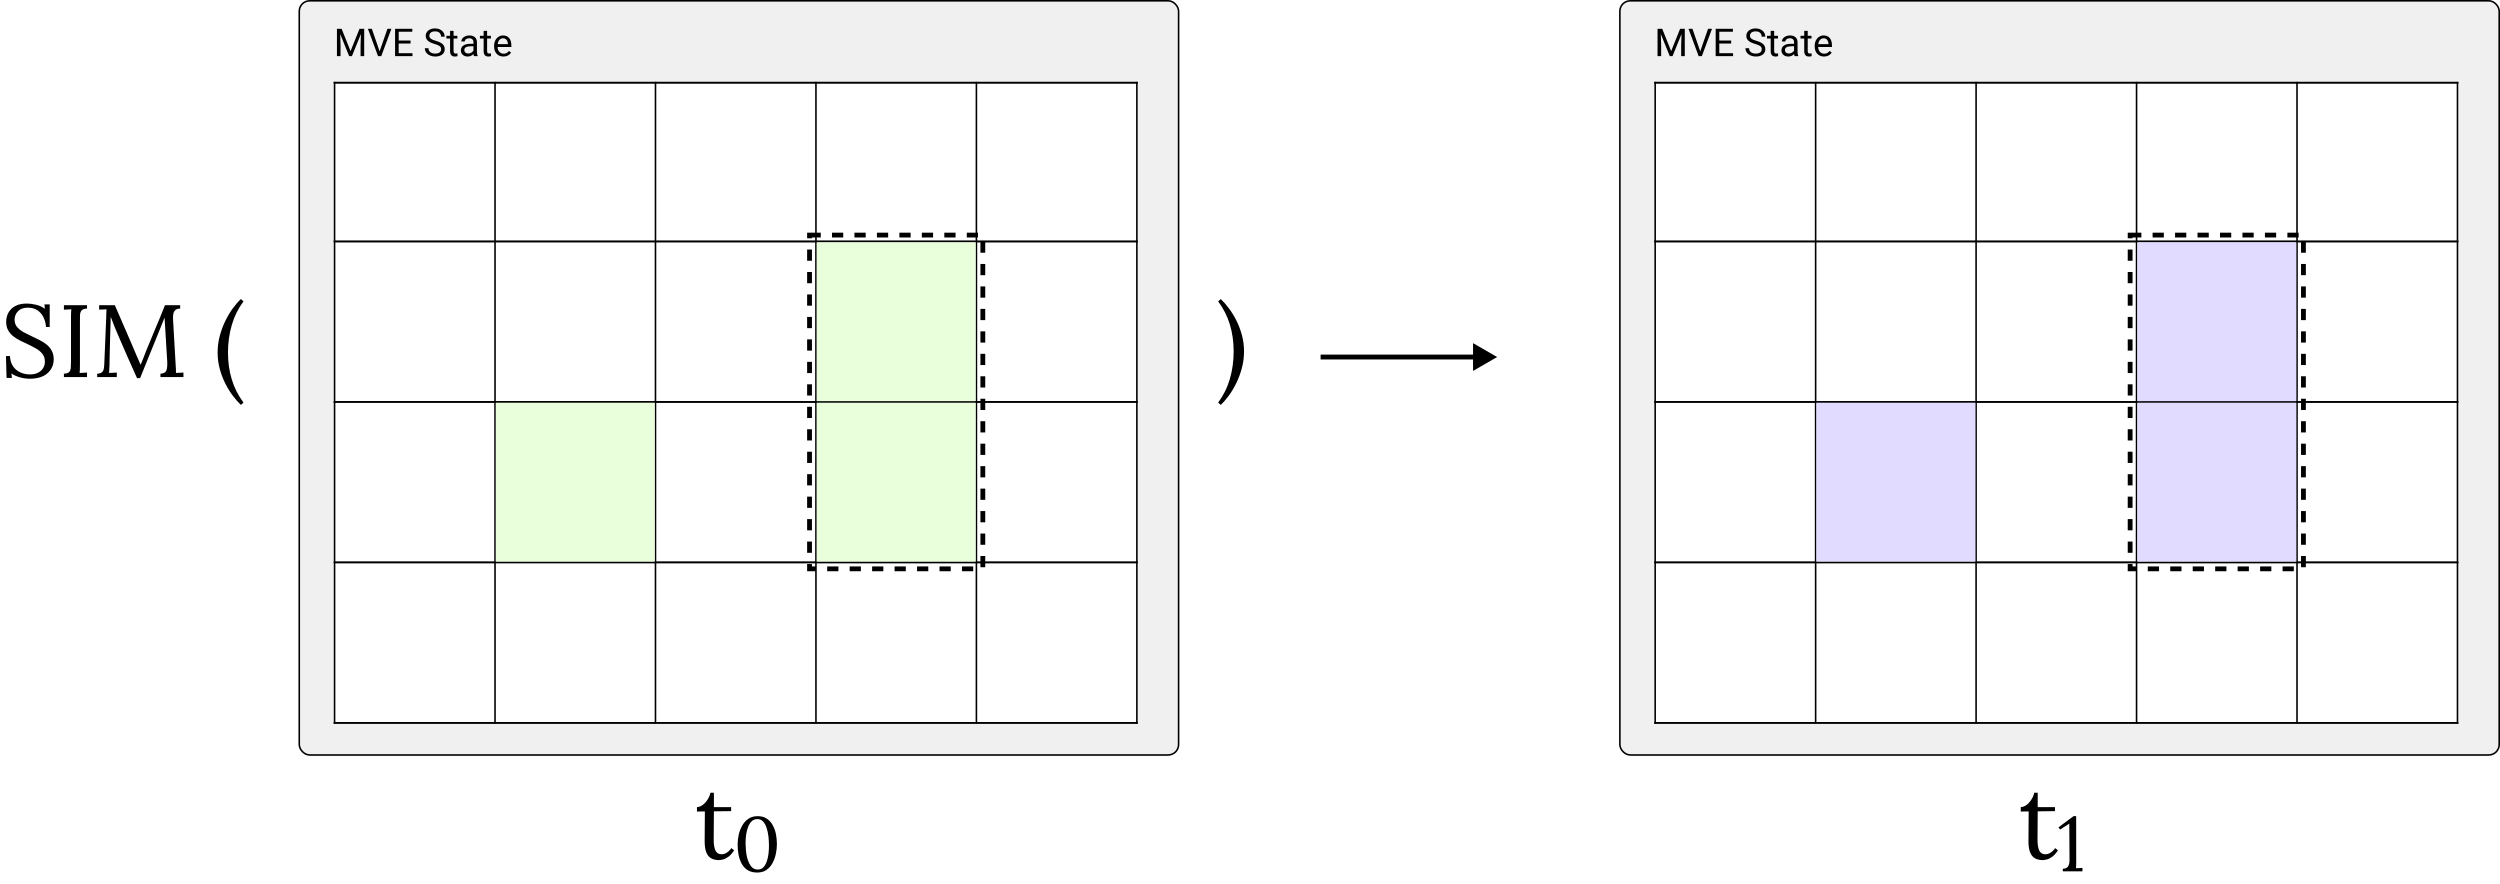 <svg width="1558" height="551" viewBox="0 0 1558 551" fill="none" xmlns="http://www.w3.org/2000/svg">
<rect width="1558" height="551" fill="white"/>
<rect x="186.5" y="0.5" width="548" height="470" rx="6.5" fill="#F0F0F0"/>
<path d="M435.053 230.969L437.842 237.93L440.631 230.969H442.09V239.5H440.965V236.178L441.07 232.592L438.27 239.5H437.408L434.613 232.609L434.725 236.178V239.5H433.6V230.969H435.053ZM446.9 238.006L449.338 230.969H450.568L447.404 239.5H446.408L443.25 230.969H444.475L446.9 238.006ZM456.539 235.557H452.842V238.58H457.137V239.5H451.717V230.969H457.078V231.895H452.842V234.637H456.539V235.557ZM464.027 235.697C463.062 235.42 462.359 235.08 461.918 234.678C461.48 234.271 461.262 233.771 461.262 233.178C461.262 232.506 461.529 231.951 462.064 231.514C462.604 231.072 463.303 230.852 464.162 230.852C464.748 230.852 465.27 230.965 465.727 231.191C466.188 231.418 466.543 231.73 466.793 232.129C467.047 232.527 467.174 232.963 467.174 233.436H466.043C466.043 232.92 465.879 232.516 465.551 232.223C465.223 231.926 464.76 231.777 464.162 231.777C463.607 231.777 463.174 231.9 462.861 232.146C462.553 232.389 462.398 232.727 462.398 233.16C462.398 233.508 462.545 233.803 462.838 234.045C463.135 234.283 463.637 234.502 464.344 234.701C465.055 234.9 465.609 235.121 466.008 235.363C466.41 235.602 466.707 235.881 466.898 236.201C467.094 236.521 467.191 236.898 467.191 237.332C467.191 238.023 466.922 238.578 466.383 238.996C465.844 239.41 465.123 239.617 464.221 239.617C463.635 239.617 463.088 239.506 462.58 239.283C462.072 239.057 461.68 238.748 461.402 238.357C461.129 237.967 460.992 237.523 460.992 237.027H462.123C462.123 237.543 462.312 237.951 462.691 238.252C463.074 238.549 463.584 238.697 464.221 238.697C464.814 238.697 465.27 238.576 465.586 238.334C465.902 238.092 466.061 237.762 466.061 237.344C466.061 236.926 465.914 236.604 465.621 236.377C465.328 236.146 464.797 235.92 464.027 235.697ZM469.939 231.625V233.16H471.123V233.998H469.939V237.93C469.939 238.184 469.992 238.375 470.098 238.504C470.203 238.629 470.383 238.691 470.637 238.691C470.762 238.691 470.934 238.668 471.152 238.621V239.5C470.867 239.578 470.59 239.617 470.32 239.617C469.836 239.617 469.471 239.471 469.225 239.178C468.979 238.885 468.855 238.469 468.855 237.93V233.998H467.701V233.16H468.855V231.625H469.939ZM476.309 239.5C476.246 239.375 476.195 239.152 476.156 238.832C475.652 239.355 475.051 239.617 474.352 239.617C473.727 239.617 473.213 239.441 472.811 239.09C472.412 238.734 472.213 238.285 472.213 237.742C472.213 237.082 472.463 236.57 472.963 236.207C473.467 235.84 474.174 235.656 475.084 235.656H476.139V235.158C476.139 234.779 476.025 234.479 475.799 234.256C475.572 234.029 475.238 233.916 474.797 233.916C474.41 233.916 474.086 234.014 473.824 234.209C473.562 234.404 473.432 234.641 473.432 234.918H472.342C472.342 234.602 472.453 234.297 472.676 234.004C472.902 233.707 473.207 233.473 473.59 233.301C473.977 233.129 474.4 233.043 474.861 233.043C475.592 233.043 476.164 233.227 476.578 233.594C476.992 233.957 477.207 234.459 477.223 235.1V238.018C477.223 238.6 477.297 239.062 477.445 239.406V239.5H476.309ZM474.51 238.674C474.85 238.674 475.172 238.586 475.477 238.41C475.781 238.234 476.002 238.006 476.139 237.725V236.424H475.289C473.961 236.424 473.297 236.812 473.297 237.59C473.297 237.93 473.41 238.195 473.637 238.387C473.863 238.578 474.154 238.674 474.51 238.674ZM480.393 231.625V233.16H481.576V233.998H480.393V237.93C480.393 238.184 480.445 238.375 480.551 238.504C480.656 238.629 480.836 238.691 481.09 238.691C481.215 238.691 481.387 238.668 481.605 238.621V239.5C481.32 239.578 481.043 239.617 480.773 239.617C480.289 239.617 479.924 239.471 479.678 239.178C479.432 238.885 479.309 238.469 479.309 237.93V233.998H478.154V233.16H479.309V231.625H480.393ZM485.479 239.617C484.619 239.617 483.92 239.336 483.381 238.773C482.842 238.207 482.572 237.451 482.572 236.506V236.307C482.572 235.678 482.691 235.117 482.93 234.625C483.172 234.129 483.508 233.742 483.938 233.465C484.371 233.184 484.84 233.043 485.344 233.043C486.168 233.043 486.809 233.314 487.266 233.857C487.723 234.4 487.951 235.178 487.951 236.189V236.641H483.656C483.672 237.266 483.854 237.771 484.201 238.158C484.553 238.541 484.998 238.732 485.537 238.732C485.92 238.732 486.244 238.654 486.51 238.498C486.775 238.342 487.008 238.135 487.207 237.877L487.869 238.393C487.338 239.209 486.541 239.617 485.479 239.617ZM485.344 233.934C484.906 233.934 484.539 234.094 484.242 234.414C483.945 234.73 483.762 235.176 483.691 235.75H486.867V235.668C486.836 235.117 486.688 234.691 486.422 234.391C486.156 234.086 485.797 233.934 485.344 233.934Z" fill="black"/>
<rect x="186.5" y="0.5" width="548" height="470" rx="6.5" stroke="black"/>
<g clip-path="url(#clip0)">
<rect width="501" height="400" transform="translate(208 51)" fill="white"/>
<line x1="308.5" y1="51" x2="308.5" y2="652.001" stroke="black"/>
<line x1="408.5" y1="51" x2="408.5" y2="652.001" stroke="black"/>
<line x1="508.5" y1="51" x2="508.5" y2="652.001" stroke="black"/>
<line x1="608.5" y1="51" x2="608.5" y2="652.001" stroke="black"/>
<line x1="708.5" y1="51" x2="708.5" y2="652.001" stroke="black"/>
<line x1="208.5" y1="51" x2="208.5" y2="652.001" stroke="black"/>
<line x1="208" y1="450.5" x2="1009" y2="450.5" stroke="black"/>
<line x1="208" y1="350.5" x2="1009" y2="350.5" stroke="black"/>
<line x1="208" y1="250.5" x2="1009" y2="250.5" stroke="black"/>
<line x1="208" y1="150.5" x2="1009" y2="150.5" stroke="black"/>
<line x1="208" y1="51.5" x2="1009" y2="51.5" stroke="black"/>
<line x1="208" y1="450.5" x2="1009" y2="450.5" stroke="black"/>
<line x1="208" y1="350.5" x2="1009" y2="350.5" stroke="black"/>
<line x1="208" y1="250.5" x2="1009" y2="250.5" stroke="black"/>
<line x1="208" y1="150.5" x2="1009" y2="150.5" stroke="black"/>
<line x1="208" y1="51.5" x2="1009" y2="51.5" stroke="black"/>
<rect x="309" y="251" width="99" height="99" fill="#E9FFDB"/>
<rect x="509" y="151" width="99" height="99" fill="#E9FFDB"/>
<rect x="509" y="251" width="99" height="99" fill="#E9FFDB"/>
<rect x="504.5" y="146.5" width="108" height="208" stroke="black" stroke-width="3" stroke-dasharray="7 7"/>
</g>
<path d="M212.887 17.938L218.465 31.859L224.043 17.938H226.961V35H224.711V28.355L224.922 21.184L219.32 35H217.598L212.008 21.219L212.23 28.355V35H209.98V17.938H212.887ZM236.582 32.012L241.457 17.938H243.918L237.59 35H235.598L229.281 17.938H231.73L236.582 32.012ZM255.859 27.113H248.465V33.16H257.055V35H246.215V17.938H256.938V19.789H248.465V25.273H255.859V27.113ZM270.836 27.395C268.906 26.84 267.5 26.16 266.617 25.355C265.742 24.543 265.305 23.543 265.305 22.355C265.305 21.012 265.84 19.902 266.91 19.027C267.988 18.145 269.387 17.703 271.105 17.703C272.277 17.703 273.32 17.93 274.234 18.383C275.156 18.836 275.867 19.461 276.367 20.258C276.875 21.055 277.129 21.926 277.129 22.871H274.867C274.867 21.84 274.539 21.031 273.883 20.445C273.227 19.852 272.301 19.555 271.105 19.555C269.996 19.555 269.129 19.801 268.504 20.293C267.887 20.777 267.578 21.453 267.578 22.32C267.578 23.016 267.871 23.605 268.457 24.09C269.051 24.566 270.055 25.004 271.469 25.402C272.891 25.801 274 26.242 274.797 26.727C275.602 27.203 276.195 27.762 276.578 28.402C276.969 29.043 277.164 29.797 277.164 30.664C277.164 32.047 276.625 33.156 275.547 33.992C274.469 34.82 273.027 35.234 271.223 35.234C270.051 35.234 268.957 35.012 267.941 34.566C266.926 34.113 266.141 33.496 265.586 32.715C265.039 31.934 264.766 31.047 264.766 30.055H267.027C267.027 31.086 267.406 31.902 268.164 32.504C268.93 33.098 269.949 33.395 271.223 33.395C272.41 33.395 273.32 33.152 273.953 32.668C274.586 32.184 274.902 31.523 274.902 30.688C274.902 29.852 274.609 29.207 274.023 28.754C273.438 28.293 272.375 27.84 270.836 27.395ZM282.66 19.25V22.32H285.027V23.996H282.66V31.859C282.66 32.367 282.766 32.75 282.977 33.008C283.188 33.258 283.547 33.383 284.055 33.383C284.305 33.383 284.648 33.336 285.086 33.242V35C284.516 35.156 283.961 35.234 283.422 35.234C282.453 35.234 281.723 34.941 281.23 34.355C280.738 33.77 280.492 32.938 280.492 31.859V23.996H278.184V22.32H280.492V19.25H282.66ZM295.398 35C295.273 34.75 295.172 34.305 295.094 33.664C294.086 34.711 292.883 35.234 291.484 35.234C290.234 35.234 289.207 34.883 288.402 34.18C287.605 33.469 287.207 32.57 287.207 31.484C287.207 30.164 287.707 29.141 288.707 28.414C289.715 27.68 291.129 27.312 292.949 27.312H295.059V26.316C295.059 25.559 294.832 24.957 294.379 24.512C293.926 24.059 293.258 23.832 292.375 23.832C291.602 23.832 290.953 24.027 290.43 24.418C289.906 24.809 289.645 25.281 289.645 25.836H287.465C287.465 25.203 287.688 24.594 288.133 24.008C288.586 23.414 289.195 22.945 289.961 22.602C290.734 22.258 291.582 22.086 292.504 22.086C293.965 22.086 295.109 22.453 295.938 23.188C296.766 23.914 297.195 24.918 297.227 26.199V32.035C297.227 33.199 297.375 34.125 297.672 34.812V35H295.398ZM291.801 33.348C292.48 33.348 293.125 33.172 293.734 32.82C294.344 32.469 294.785 32.012 295.059 31.449V28.848H293.359C290.703 28.848 289.375 29.625 289.375 31.18C289.375 31.859 289.602 32.391 290.055 32.773C290.508 33.156 291.09 33.348 291.801 33.348ZM303.566 19.25V22.32H305.934V23.996H303.566V31.859C303.566 32.367 303.672 32.75 303.883 33.008C304.094 33.258 304.453 33.383 304.961 33.383C305.211 33.383 305.555 33.336 305.992 33.242V35C305.422 35.156 304.867 35.234 304.328 35.234C303.359 35.234 302.629 34.941 302.137 34.355C301.645 33.77 301.398 32.938 301.398 31.859V23.996H299.09V22.32H301.398V19.25H303.566ZM313.738 35.234C312.02 35.234 310.621 34.672 309.543 33.547C308.465 32.414 307.926 30.902 307.926 29.012V28.613C307.926 27.355 308.164 26.234 308.641 25.25C309.125 24.258 309.797 23.484 310.656 22.93C311.523 22.367 312.461 22.086 313.469 22.086C315.117 22.086 316.398 22.629 317.312 23.715C318.227 24.801 318.684 26.355 318.684 28.379V29.281H310.094C310.125 30.531 310.488 31.543 311.184 32.316C311.887 33.082 312.777 33.465 313.855 33.465C314.621 33.465 315.27 33.309 315.801 32.996C316.332 32.684 316.797 32.27 317.195 31.754L318.52 32.785C317.457 34.418 315.863 35.234 313.738 35.234ZM313.469 23.867C312.594 23.867 311.859 24.188 311.266 24.828C310.672 25.461 310.305 26.352 310.164 27.5H316.516V27.336C316.453 26.234 316.156 25.383 315.625 24.781C315.094 24.172 314.375 23.867 313.469 23.867Z" fill="black"/>
<rect x="1009.5" y="0.5" width="548" height="470" rx="6.5" fill="#F0F0F0"/>
<path d="M1258.05 230.969L1260.84 237.93L1263.63 230.969H1265.09V239.5H1263.96V236.178L1264.07 232.592L1261.27 239.5H1260.41L1257.61 232.609L1257.72 236.178V239.5H1256.6V230.969H1258.05ZM1269.9 238.006L1272.34 230.969H1273.57L1270.4 239.5H1269.41L1266.25 230.969H1267.47L1269.9 238.006ZM1279.54 235.557H1275.84V238.58H1280.14V239.5H1274.72V230.969H1280.08V231.895H1275.84V234.637H1279.54V235.557ZM1287.03 235.697C1286.06 235.42 1285.36 235.08 1284.92 234.678C1284.48 234.271 1284.26 233.771 1284.26 233.178C1284.26 232.506 1284.53 231.951 1285.06 231.514C1285.6 231.072 1286.3 230.852 1287.16 230.852C1287.75 230.852 1288.27 230.965 1288.73 231.191C1289.19 231.418 1289.54 231.73 1289.79 232.129C1290.05 232.527 1290.17 232.963 1290.17 233.436H1289.04C1289.04 232.92 1288.88 232.516 1288.55 232.223C1288.22 231.926 1287.76 231.777 1287.16 231.777C1286.61 231.777 1286.17 231.9 1285.86 232.146C1285.55 232.389 1285.4 232.727 1285.4 233.16C1285.4 233.508 1285.54 233.803 1285.84 234.045C1286.13 234.283 1286.64 234.502 1287.34 234.701C1288.05 234.9 1288.61 235.121 1289.01 235.363C1289.41 235.602 1289.71 235.881 1289.9 236.201C1290.09 236.521 1290.19 236.898 1290.19 237.332C1290.19 238.023 1289.92 238.578 1289.38 238.996C1288.84 239.41 1288.12 239.617 1287.22 239.617C1286.63 239.617 1286.09 239.506 1285.58 239.283C1285.07 239.057 1284.68 238.748 1284.4 238.357C1284.13 237.967 1283.99 237.523 1283.99 237.027H1285.12C1285.12 237.543 1285.31 237.951 1285.69 238.252C1286.07 238.549 1286.58 238.697 1287.22 238.697C1287.81 238.697 1288.27 238.576 1288.59 238.334C1288.9 238.092 1289.06 237.762 1289.06 237.344C1289.06 236.926 1288.91 236.604 1288.62 236.377C1288.33 236.146 1287.8 235.92 1287.03 235.697ZM1292.94 231.625V233.16H1294.12V233.998H1292.94V237.93C1292.94 238.184 1292.99 238.375 1293.1 238.504C1293.2 238.629 1293.38 238.691 1293.64 238.691C1293.76 238.691 1293.93 238.668 1294.15 238.621V239.5C1293.87 239.578 1293.59 239.617 1293.32 239.617C1292.84 239.617 1292.47 239.471 1292.22 239.178C1291.98 238.885 1291.86 238.469 1291.86 237.93V233.998H1290.7V233.16H1291.86V231.625H1292.94ZM1299.31 239.5C1299.25 239.375 1299.2 239.152 1299.16 238.832C1298.65 239.355 1298.05 239.617 1297.35 239.617C1296.73 239.617 1296.21 239.441 1295.81 239.09C1295.41 238.734 1295.21 238.285 1295.21 237.742C1295.21 237.082 1295.46 236.57 1295.96 236.207C1296.47 235.84 1297.17 235.656 1298.08 235.656H1299.14V235.158C1299.14 234.779 1299.03 234.479 1298.8 234.256C1298.57 234.029 1298.24 233.916 1297.8 233.916C1297.41 233.916 1297.09 234.014 1296.82 234.209C1296.56 234.404 1296.43 234.641 1296.43 234.918H1295.34C1295.34 234.602 1295.45 234.297 1295.68 234.004C1295.9 233.707 1296.21 233.473 1296.59 233.301C1296.98 233.129 1297.4 233.043 1297.86 233.043C1298.59 233.043 1299.16 233.227 1299.58 233.594C1299.99 233.957 1300.21 234.459 1300.22 235.1V238.018C1300.22 238.6 1300.3 239.062 1300.45 239.406V239.5H1299.31ZM1297.51 238.674C1297.85 238.674 1298.17 238.586 1298.48 238.41C1298.78 238.234 1299 238.006 1299.14 237.725V236.424H1298.29C1296.96 236.424 1296.3 236.812 1296.3 237.59C1296.3 237.93 1296.41 238.195 1296.64 238.387C1296.86 238.578 1297.15 238.674 1297.51 238.674ZM1303.39 231.625V233.16H1304.58V233.998H1303.39V237.93C1303.39 238.184 1303.45 238.375 1303.55 238.504C1303.66 238.629 1303.84 238.691 1304.09 238.691C1304.21 238.691 1304.39 238.668 1304.61 238.621V239.5C1304.32 239.578 1304.04 239.617 1303.77 239.617C1303.29 239.617 1302.92 239.471 1302.68 239.178C1302.43 238.885 1302.31 238.469 1302.31 237.93V233.998H1301.15V233.16H1302.31V231.625H1303.39ZM1308.48 239.617C1307.62 239.617 1306.92 239.336 1306.38 238.773C1305.84 238.207 1305.57 237.451 1305.57 236.506V236.307C1305.57 235.678 1305.69 235.117 1305.93 234.625C1306.17 234.129 1306.51 233.742 1306.94 233.465C1307.37 233.184 1307.84 233.043 1308.34 233.043C1309.17 233.043 1309.81 233.314 1310.27 233.857C1310.72 234.4 1310.95 235.178 1310.95 236.189V236.641H1306.66C1306.67 237.266 1306.85 237.771 1307.2 238.158C1307.55 238.541 1308 238.732 1308.54 238.732C1308.92 238.732 1309.24 238.654 1309.51 238.498C1309.78 238.342 1310.01 238.135 1310.21 237.877L1310.87 238.393C1310.34 239.209 1309.54 239.617 1308.48 239.617ZM1308.34 233.934C1307.91 233.934 1307.54 234.094 1307.24 234.414C1306.95 234.73 1306.76 235.176 1306.69 235.75H1309.87V235.668C1309.84 235.117 1309.69 234.691 1309.42 234.391C1309.16 234.086 1308.8 233.934 1308.34 233.934Z" fill="black"/>
<rect x="1009.5" y="0.5" width="548" height="470" rx="6.5" stroke="black"/>
<g clip-path="url(#clip1)">
<rect width="501" height="400" transform="translate(1031 51)" fill="white"/>
<line x1="1131.5" y1="51" x2="1131.5" y2="652.001" stroke="black"/>
<line x1="1231.5" y1="51" x2="1231.5" y2="652.001" stroke="black"/>
<line x1="1331.5" y1="51" x2="1331.5" y2="652.001" stroke="black"/>
<line x1="1431.5" y1="51" x2="1431.5" y2="652.001" stroke="black"/>
<line x1="1531.5" y1="51" x2="1531.5" y2="652.001" stroke="black"/>
<line x1="1031.5" y1="51" x2="1031.5" y2="652.001" stroke="black"/>
<line x1="1031" y1="450.5" x2="1832" y2="450.5" stroke="black"/>
<line x1="1031" y1="350.5" x2="1832" y2="350.5" stroke="black"/>
<line x1="1031" y1="250.5" x2="1832" y2="250.5" stroke="black"/>
<line x1="1031" y1="150.5" x2="1832" y2="150.5" stroke="black"/>
<line x1="1031" y1="51.5" x2="1832" y2="51.5" stroke="black"/>
<line x1="1031" y1="450.5" x2="1832" y2="450.5" stroke="black"/>
<line x1="1031" y1="350.5" x2="1832" y2="350.5" stroke="black"/>
<line x1="1031" y1="250.5" x2="1832" y2="250.5" stroke="black"/>
<line x1="1031" y1="150.5" x2="1832" y2="150.5" stroke="black"/>
<line x1="1031" y1="51.5" x2="1832" y2="51.5" stroke="black"/>
<rect x="1132" y="251" width="99" height="99" fill="#E0DBFF"/>
<rect x="1332" y="151" width="99" height="99" fill="#E0DBFF"/>
<rect x="1332" y="251" width="99" height="99" fill="#E0DBFF"/>
<rect x="1327.5" y="146.5" width="108" height="208" stroke="black" stroke-width="3" stroke-dasharray="7 7"/>
</g>
<path d="M1035.89 17.938L1041.46 31.859L1047.04 17.938H1049.96V35H1047.71V28.355L1047.92 21.184L1042.32 35H1040.6L1035.01 21.219L1035.23 28.355V35H1032.98V17.938H1035.89ZM1059.58 32.012L1064.46 17.938H1066.92L1060.59 35H1058.6L1052.28 17.938H1054.73L1059.58 32.012ZM1078.86 27.113H1071.46V33.16H1080.05V35H1069.21V17.938H1079.94V19.789H1071.46V25.273H1078.86V27.113ZM1093.84 27.395C1091.91 26.84 1090.5 26.16 1089.62 25.355C1088.74 24.543 1088.3 23.543 1088.3 22.355C1088.3 21.012 1088.84 19.902 1089.91 19.027C1090.99 18.145 1092.39 17.703 1094.11 17.703C1095.28 17.703 1096.32 17.93 1097.23 18.383C1098.16 18.836 1098.87 19.461 1099.37 20.258C1099.88 21.055 1100.13 21.926 1100.13 22.871H1097.87C1097.87 21.84 1097.54 21.031 1096.88 20.445C1096.23 19.852 1095.3 19.555 1094.11 19.555C1093 19.555 1092.13 19.801 1091.5 20.293C1090.89 20.777 1090.58 21.453 1090.58 22.32C1090.58 23.016 1090.87 23.605 1091.46 24.09C1092.05 24.566 1093.05 25.004 1094.47 25.402C1095.89 25.801 1097 26.242 1097.8 26.727C1098.6 27.203 1099.2 27.762 1099.58 28.402C1099.97 29.043 1100.16 29.797 1100.16 30.664C1100.16 32.047 1099.62 33.156 1098.55 33.992C1097.47 34.82 1096.03 35.234 1094.22 35.234C1093.05 35.234 1091.96 35.012 1090.94 34.566C1089.93 34.113 1089.14 33.496 1088.59 32.715C1088.04 31.934 1087.77 31.047 1087.77 30.055H1090.03C1090.03 31.086 1090.41 31.902 1091.16 32.504C1091.93 33.098 1092.95 33.395 1094.22 33.395C1095.41 33.395 1096.32 33.152 1096.95 32.668C1097.59 32.184 1097.9 31.523 1097.9 30.688C1097.9 29.852 1097.61 29.207 1097.02 28.754C1096.44 28.293 1095.38 27.84 1093.84 27.395ZM1105.66 19.25V22.32H1108.03V23.996H1105.66V31.859C1105.66 32.367 1105.77 32.75 1105.98 33.008C1106.19 33.258 1106.55 33.383 1107.05 33.383C1107.3 33.383 1107.65 33.336 1108.09 33.242V35C1107.52 35.156 1106.96 35.234 1106.42 35.234C1105.45 35.234 1104.72 34.941 1104.23 34.355C1103.74 33.77 1103.49 32.938 1103.49 31.859V23.996H1101.18V22.32H1103.49V19.25H1105.66ZM1118.4 35C1118.27 34.75 1118.17 34.305 1118.09 33.664C1117.09 34.711 1115.88 35.234 1114.48 35.234C1113.23 35.234 1112.21 34.883 1111.4 34.18C1110.61 33.469 1110.21 32.57 1110.21 31.484C1110.21 30.164 1110.71 29.141 1111.71 28.414C1112.71 27.68 1114.13 27.312 1115.95 27.312H1118.06V26.316C1118.06 25.559 1117.83 24.957 1117.38 24.512C1116.93 24.059 1116.26 23.832 1115.38 23.832C1114.6 23.832 1113.95 24.027 1113.43 24.418C1112.91 24.809 1112.64 25.281 1112.64 25.836H1110.46C1110.46 25.203 1110.69 24.594 1111.13 24.008C1111.59 23.414 1112.2 22.945 1112.96 22.602C1113.73 22.258 1114.58 22.086 1115.5 22.086C1116.96 22.086 1118.11 22.453 1118.94 23.188C1119.77 23.914 1120.2 24.918 1120.23 26.199V32.035C1120.23 33.199 1120.38 34.125 1120.67 34.812V35H1118.4ZM1114.8 33.348C1115.48 33.348 1116.12 33.172 1116.73 32.82C1117.34 32.469 1117.79 32.012 1118.06 31.449V28.848H1116.36C1113.7 28.848 1112.38 29.625 1112.38 31.18C1112.38 31.859 1112.6 32.391 1113.05 32.773C1113.51 33.156 1114.09 33.348 1114.8 33.348ZM1126.57 19.25V22.32H1128.93V23.996H1126.57V31.859C1126.57 32.367 1126.67 32.75 1126.88 33.008C1127.09 33.258 1127.45 33.383 1127.96 33.383C1128.21 33.383 1128.55 33.336 1128.99 33.242V35C1128.42 35.156 1127.87 35.234 1127.33 35.234C1126.36 35.234 1125.63 34.941 1125.14 34.355C1124.64 33.77 1124.4 32.938 1124.4 31.859V23.996H1122.09V22.32H1124.4V19.25H1126.57ZM1136.74 35.234C1135.02 35.234 1133.62 34.672 1132.54 33.547C1131.46 32.414 1130.93 30.902 1130.93 29.012V28.613C1130.93 27.355 1131.16 26.234 1131.64 25.25C1132.12 24.258 1132.8 23.484 1133.66 22.93C1134.52 22.367 1135.46 22.086 1136.47 22.086C1138.12 22.086 1139.4 22.629 1140.31 23.715C1141.23 24.801 1141.68 26.355 1141.68 28.379V29.281H1133.09C1133.12 30.531 1133.49 31.543 1134.18 32.316C1134.89 33.082 1135.78 33.465 1136.86 33.465C1137.62 33.465 1138.27 33.309 1138.8 32.996C1139.33 32.684 1139.8 32.27 1140.2 31.754L1141.52 32.785C1140.46 34.418 1138.86 35.234 1136.74 35.234ZM1136.47 23.867C1135.59 23.867 1134.86 24.188 1134.27 24.828C1133.67 25.461 1133.3 26.352 1133.16 27.5H1139.52V27.336C1139.45 26.234 1139.16 25.383 1138.62 24.781C1138.09 24.172 1137.38 23.867 1136.47 23.867Z" fill="black"/>
<path d="M28.672 203.768C28.544 201.72 28.053 199.779 27.2 197.944C26.347 196.109 25.109 194.616 23.488 193.464C21.867 192.312 19.797 191.736 17.28 191.736C14.635 191.736 12.608 192.483 11.2 193.976C9.792 195.469 9.088 197.219 9.088 199.224C9.088 201.016 9.6 202.531 10.624 203.768C11.648 204.963 12.971 206.029 14.592 206.968C16.256 207.864 18.005 208.739 19.84 209.592C21.461 210.317 23.083 211.107 24.704 211.96C26.325 212.771 27.797 213.709 29.12 214.776C30.443 215.843 31.488 217.123 32.256 218.616C33.067 220.067 33.472 221.816 33.472 223.864C33.472 227.405 32.171 230.328 29.568 232.632C26.965 234.893 23.275 236.024 18.496 236.024C16.576 236.024 14.592 235.747 12.544 235.192C10.496 234.637 8.683 233.827 7.104 232.76L7.424 235.512H4.096L3.712 221.88H6.208C6.421 225.635 7.723 228.493 10.112 230.456C12.501 232.376 15.381 233.336 18.752 233.336C20.416 233.336 21.952 233.037 23.36 232.44C24.768 231.8 25.877 230.883 26.688 229.688C27.541 228.493 27.968 227.043 27.968 225.336C27.968 223.416 27.456 221.816 26.432 220.536C25.408 219.256 24.085 218.147 22.464 217.208C20.843 216.269 19.115 215.373 17.28 214.52C15.659 213.795 14.059 213.027 12.48 212.216C10.901 211.405 9.451 210.488 8.128 209.464C6.848 208.397 5.803 207.139 4.992 205.688C4.224 204.237 3.84 202.488 3.84 200.44C3.84 199.331 4.032 198.136 4.416 196.856C4.8 195.576 5.461 194.36 6.4 193.208C7.381 192.013 8.704 191.053 10.368 190.328C12.075 189.56 14.229 189.176 16.832 189.176C18.453 189.176 20.267 189.411 22.272 189.88C24.32 190.307 26.219 191.16 27.968 192.44L27.712 189.688H30.976V203.768H28.672ZM54.233 192.312C52.654 192.355 51.544 192.717 50.904 193.4C50.307 194.083 49.966 195 49.88 196.152C49.838 197.304 49.816 198.648 49.816 200.184V227.384C49.816 229.645 49.752 231.331 49.624 232.44C50.392 232.397 51.16 232.355 51.928 232.312C52.697 232.269 53.465 232.227 54.233 232.184V235H39.833V232.888C41.454 232.803 42.563 232.44 43.16 231.8C43.758 231.117 44.078 230.2 44.12 229.048C44.206 227.853 44.248 226.509 44.248 225.016V197.368C44.248 195.576 44.312 194.04 44.441 192.76C43.672 192.803 42.904 192.845 42.136 192.888C41.368 192.931 40.6 192.973 39.833 193.016V190.2H54.233V192.312ZM85.398 235.64C83.521 231.373 81.622 227.128 79.702 222.904C77.782 218.637 75.905 214.328 74.07 209.976C73.174 207.928 72.299 205.859 71.446 203.768C70.635 201.677 69.825 199.565 69.014 197.432C69.014 197.901 68.993 198.371 68.95 198.84C68.95 199.309 68.95 199.779 68.95 200.248C68.907 201.784 68.843 203.64 68.758 205.816C68.715 207.949 68.651 210.253 68.566 212.728C68.481 215.16 68.417 217.613 68.374 220.088C68.331 222.52 68.289 224.824 68.246 227C68.203 227.939 68.161 228.877 68.118 229.816C68.118 230.755 68.075 231.629 67.99 232.44C68.801 232.397 69.59 232.355 70.358 232.312C71.169 232.269 71.979 232.227 72.79 232.184V235H60.566V232.888C61.889 232.845 62.849 232.568 63.446 232.056C64.086 231.501 64.491 230.776 64.662 229.88C64.833 228.984 64.939 228.024 64.982 227L66.198 197.816C66.241 196.963 66.262 196.109 66.262 195.256C66.305 194.403 66.347 193.571 66.39 192.76C65.622 192.803 64.854 192.845 64.086 192.888C63.318 192.888 62.55 192.909 61.782 192.952V190.2H71.574L82.582 215.608C83.393 217.528 84.203 219.448 85.014 221.368C85.867 223.245 86.721 225.187 87.574 227.192H87.702C88.171 226.04 88.726 224.675 89.366 223.096C90.006 221.475 90.539 220.088 90.966 218.936C92.843 214.243 94.785 209.549 96.79 204.856C98.838 200.12 100.843 195.235 102.806 190.2H112.278V192.312C110.699 192.269 109.526 192.76 108.758 193.784C107.99 194.808 107.691 196.643 107.862 199.288L109.526 228.408C109.611 229.133 109.654 229.837 109.654 230.52C109.654 231.203 109.654 231.821 109.654 232.376C110.422 232.333 111.19 232.312 111.958 232.312C112.769 232.269 113.558 232.227 114.326 232.184V235H99.99V232.888C101.995 232.803 103.233 232.12 103.702 230.84C104.171 229.56 104.342 227.704 104.214 225.272L102.934 204.152C102.891 203.128 102.827 202.104 102.742 201.08C102.699 200.056 102.635 199.032 102.55 198.008C102.422 198.307 102.273 198.627 102.102 198.968C101.974 199.309 101.846 199.672 101.718 200.056L87.318 235.64H85.398ZM150.145 186.36L151.745 187.832C148.459 192.227 146.027 197.133 144.449 202.552C142.87 207.971 142.081 213.688 142.081 219.704C142.081 225.72 142.87 231.309 144.449 236.472C146.027 241.677 148.459 246.477 151.745 250.872L150.145 252.344C148.566 250.893 146.923 249.037 145.217 246.776C143.51 244.557 141.931 242.019 140.481 239.16C139.03 236.301 137.857 233.229 136.961 229.944C136.065 226.659 135.617 223.245 135.617 219.704C135.617 216.163 136.065 212.707 136.961 209.336C137.857 205.965 139.03 202.808 140.481 199.864C141.931 196.92 143.51 194.296 145.217 191.992C146.923 189.688 148.566 187.811 150.145 186.36Z" fill="black"/>
<path d="M447.848 536.024C446.867 536.024 445.864 535.875 444.84 535.576C443.816 535.32 442.856 534.787 441.96 533.976C441.107 533.165 440.424 531.992 439.912 530.456C439.4 528.877 439.144 526.808 439.144 524.248L439.272 505.688L434.344 505.752V503C435.453 502.957 436.584 502.552 437.736 501.784C438.888 500.973 439.912 499.885 440.808 498.52C441.747 497.155 442.387 495.661 442.728 494.04H444.904V503H455.656V505.496L444.904 505.624L444.776 523.416C444.776 526.317 445.139 528.536 445.864 530.072C446.632 531.608 447.891 532.376 449.64 532.376C450.835 532.376 451.944 532.035 452.968 531.352C454.035 530.669 454.973 529.731 455.784 528.536L457.512 529.944C456.275 531.821 455.037 533.187 453.8 534.04C452.605 534.893 451.496 535.427 450.472 535.64C449.448 535.896 448.573 536.024 447.848 536.024Z" fill="black"/>
<path d="M471.928 543.768C469.496 543.768 467.48 543.256 465.88 542.232C464.28 541.176 463.032 539.8 462.136 538.104C461.24 536.376 460.6 534.488 460.216 532.44C459.864 530.392 459.688 528.36 459.688 526.344C459.688 524.328 459.912 522.28 460.36 520.2C460.84 518.12 461.576 516.216 462.568 514.488C463.56 512.728 464.84 511.32 466.408 510.264C467.976 509.176 469.88 508.632 472.12 508.632C474.456 508.632 476.392 509.16 477.928 510.216C479.496 511.272 480.728 512.664 481.624 514.392C482.552 516.088 483.208 517.96 483.592 520.008C483.976 522.056 484.168 524.088 484.168 526.104C484.168 528.088 483.944 530.12 483.496 532.2C483.048 534.28 482.344 536.2 481.384 537.96C480.424 539.688 479.16 541.096 477.592 542.184C476.056 543.24 474.168 543.768 471.928 543.768ZM472.216 541.896C473.592 541.896 474.728 541.464 475.624 540.6C476.52 539.736 477.224 538.584 477.736 537.144C478.28 535.704 478.664 534.12 478.888 532.392C479.112 530.632 479.224 528.872 479.224 527.112C479.224 525.16 479.112 523.208 478.888 521.256C478.664 519.304 478.28 517.512 477.736 515.88C477.192 514.248 476.456 512.936 475.528 511.944C474.6 510.952 473.432 510.456 472.024 510.456C470.648 510.456 469.48 510.888 468.52 511.752C467.592 512.616 466.84 513.768 466.264 515.208C465.688 516.648 465.272 518.248 465.016 520.008C464.76 521.768 464.632 523.544 464.632 525.336C464.632 526.68 464.696 528.104 464.824 529.608C464.952 531.112 465.176 532.6 465.496 534.072C465.848 535.512 466.312 536.824 466.888 538.008C467.464 539.192 468.184 540.136 469.048 540.84C469.912 541.544 470.968 541.896 472.216 541.896Z" fill="black"/>
<path d="M1272.85 536.024C1271.87 536.024 1270.86 535.875 1269.84 535.576C1268.82 535.32 1267.86 534.787 1266.96 533.976C1266.11 533.165 1265.42 531.992 1264.91 530.456C1264.4 528.877 1264.14 526.808 1264.14 524.248L1264.27 505.688L1259.34 505.752V503C1260.45 502.957 1261.58 502.552 1262.74 501.784C1263.89 500.973 1264.91 499.885 1265.81 498.52C1266.75 497.155 1267.39 495.661 1267.73 494.04H1269.9V503H1280.66V505.496L1269.9 505.624L1269.78 523.416C1269.78 526.317 1270.14 528.536 1270.86 530.072C1271.63 531.608 1272.89 532.376 1274.64 532.376C1275.83 532.376 1276.94 532.035 1277.97 531.352C1279.03 530.669 1279.97 529.731 1280.78 528.536L1282.51 529.944C1281.27 531.821 1280.04 533.187 1278.8 534.04C1277.61 534.893 1276.5 535.427 1275.47 535.64C1274.45 535.896 1273.57 536.024 1272.85 536.024Z" fill="black"/>
<path d="M1285.55 543V541.416C1287.22 541.352 1288.32 540.84 1288.86 539.88C1289.44 538.92 1289.73 537.608 1289.73 535.944L1289.58 513.288L1283.82 516.984L1282.86 515.592L1292.22 508.632H1293.86L1293.9 537.768C1293.9 538.376 1293.89 538.968 1293.86 539.544C1293.86 540.12 1293.82 540.632 1293.76 541.08C1294.43 541.048 1295.1 541.016 1295.78 540.984C1296.45 540.952 1297.12 540.92 1297.79 540.888V543H1285.55Z" fill="black"/>
<path d="M760.752 252.344L759.152 250.872C762.437 246.477 764.869 241.571 766.448 236.152C768.027 230.733 768.816 225.016 768.816 219C768.816 212.984 768.027 207.395 766.448 202.232C764.869 197.027 762.437 192.227 759.152 187.832L760.752 186.36C762.331 187.811 763.973 189.667 765.68 191.928C767.387 194.147 768.965 196.685 770.416 199.544C771.867 202.403 773.04 205.475 773.936 208.76C774.832 212.045 775.28 215.459 775.28 219C775.28 222.541 774.832 225.997 773.936 229.368C773.04 232.739 771.867 235.896 770.416 238.84C768.965 241.784 767.387 244.408 765.68 246.712C763.973 249.016 762.331 250.893 760.752 252.344Z" fill="black"/>
<path d="M933 222.5L918 213.84V231.16L933 222.5ZM823 224H919.5V221H823V224Z" fill="black"/>
<defs>
<clipPath id="clip0">
<rect width="501" height="400" fill="white" transform="translate(208 51)"/>
</clipPath>
<clipPath id="clip1">
<rect width="501" height="400" fill="white" transform="translate(1031 51)"/>
</clipPath>
</defs>
</svg>
